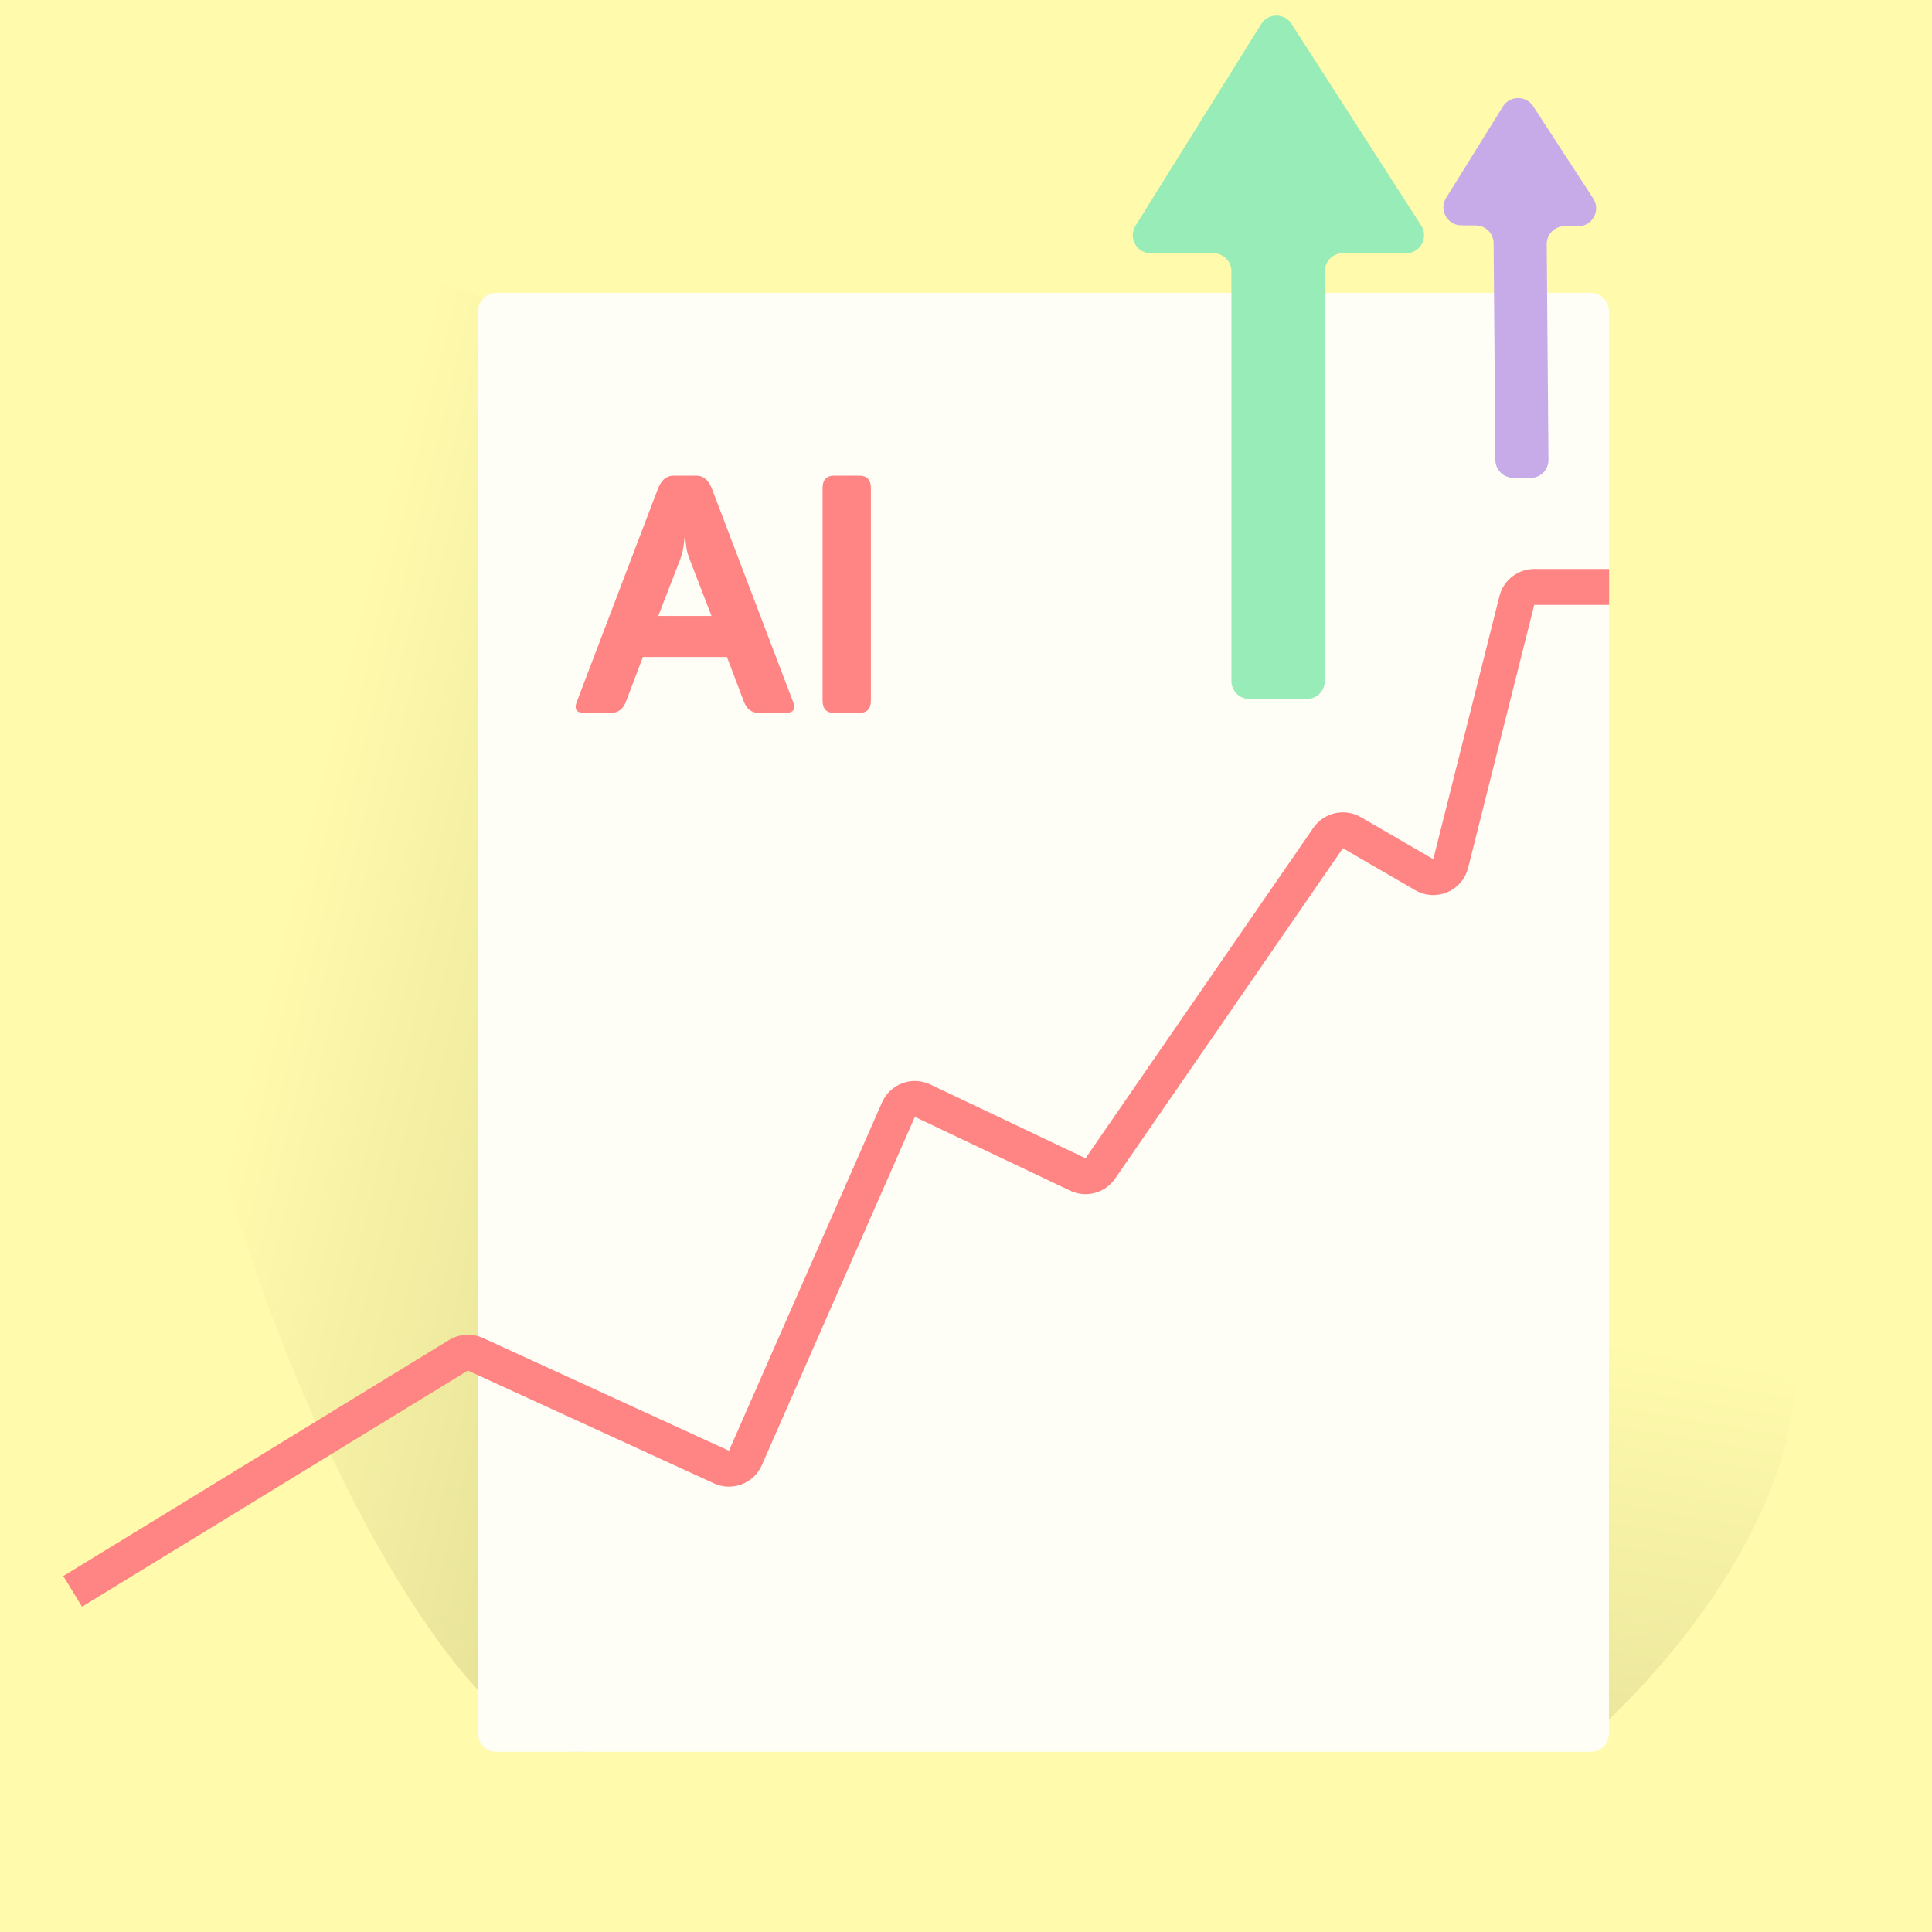 <svg width="5382" height="5382" viewBox="0 0 5382 5382" fill="none" xmlns="http://www.w3.org/2000/svg">
<g clip-path="url(#clip0_44_266)">
<rect width="5382" height="5382" fill="#FFFAAC"/>
<path d="M1964.68 1551.3L1664.45 4839.56C1662.69 4858.88 1649.92 4876.2 1630.68 4878.71C1116.07 4945.77 10.328 2376.84 599.316 1225.63C1076.06 293.799 1700.05 1028.7 1959.39 1524.07C1963.8 1532.49 1965.54 1541.82 1964.68 1551.3Z" fill="url(#paint0_linear_44_266)" fill-opacity="0.9"/>
<path d="M4429.81 4821.47L1406.02 4877.52C1385.68 4877.9 1366.73 4866.23 1361.56 4846.56C1201.91 4239.34 3354 2571.97 4500.54 3136.25C5423.8 3590.64 4867.68 4431.95 4462.28 4808.57C4453.39 4816.83 4441.94 4821.24 4429.81 4821.47Z" fill="url(#paint1_linear_44_266)" fill-opacity="0.9"/>
<path d="M4432 816.004H1382C1354.39 816.004 1332 838.39 1332 866.004V4830C1332 4857.62 1354.39 4880 1382 4880H4432C4459.61 4880 4482 4857.62 4482 4830V866.004C4482 838.39 4459.61 816.004 4432 816.004Z" fill="#FEFEF7"/>
<g filter="url(#filter0_d_44_266)">
<path d="M245 4407L1277.28 3775.4C1291.48 3766.71 1309.08 3765.66 1324.21 3772.6L2009.82 4086.84C2035.21 4098.47 2065.2 4087.06 2076.43 4061.5L2502.78 3091.16C2514.12 3065.35 2544.56 3054.01 2570.02 3066.12L3002.54 3271.72C3024.71 3282.26 3051.24 3275.15 3065.17 3254.95L3699.75 2334.58C3714.56 2313.09 3743.42 2306.61 3766 2319.72L3967.6 2436.7C3996.35 2453.38 4033.08 2437.88 4041.19 2405.65L4225.49 1672.81C4231.08 1650.58 4251.07 1635 4273.98 1635H4432.5" stroke="#FF8484" stroke-width="100" stroke-linecap="square"/>
</g>
<path d="M1628.23 1986C1606.11 1986 1598.89 1975.86 1606.57 1955.59L1832.4 1362.42C1841.93 1337.53 1856.37 1325.09 1875.73 1325.09H1940.25C1959.61 1325.09 1974.05 1337.53 1983.58 1362.42L2209.41 1955.59C2217.09 1975.86 2209.87 1986 2187.75 1986H2114.47C2094.19 1986 2080.06 1975.4 2072.07 1954.2L2025.06 1830.22H1790.92L1743.91 1954.2C1735.92 1975.4 1721.79 1986 1701.51 1986H1628.23ZM1833.79 1715.92H1982.19L1925.5 1569.36C1918.74 1552.15 1914.6 1539.71 1913.06 1532.03C1911.83 1524.04 1910.45 1512.36 1908.91 1497H1907.07C1905.53 1512.36 1904 1524.04 1902.46 1532.03C1901.23 1539.71 1897.24 1552.15 1890.48 1569.36L1833.79 1715.92ZM2323.71 1986C2302.21 1986 2291.45 1974.48 2291.45 1951.44V1359.65C2291.45 1336.61 2302.21 1325.09 2323.71 1325.09H2393.77C2415.28 1325.09 2426.03 1336.61 2426.03 1359.65V1951.44C2426.03 1974.48 2415.28 1986 2393.77 1986H2323.71Z" fill="#FF8484"/>
<path d="M3640.6 1947.13L3480.38 1947.13C3452.76 1947.13 3430.38 1924.75 3430.38 1897.13L3430.38 755.404C3430.38 727.79 3407.99 705.404 3380.38 705.404L3205.64 705.404C3166.4 705.404 3142.46 662.27 3163.21 628.965L3513.28 67.049C3532.69 35.897 3577.93 35.575 3597.78 66.447L3959.06 628.364C3980.45 661.639 3956.56 705.404 3917 705.404L3740.6 705.404C3712.99 705.404 3690.6 727.79 3690.6 755.404L3690.6 1897.13C3690.6 1924.75 3668.22 1947.13 3640.6 1947.13Z" fill="#97ECB7"/>
<path d="M4263.16 1331.43L4215.26 1331.05C4187.96 1330.83 4165.88 1308.75 4165.66 1281.45L4160.8 677.584C4160.58 650.284 4138.51 628.206 4111.21 627.988L4070.56 627.663C4031.53 627.35 4007.89 584.435 4028.49 551.28L4186.58 296.787C4205.9 265.688 4250.99 265.213 4270.96 295.896L4438.29 552.993C4460.03 586.406 4435.85 630.585 4395.98 630.266L4359.13 629.971C4331.2 629.748 4308.5 652.444 4308.73 680.371L4313.56 1281.03C4313.78 1308.96 4291.09 1331.65 4263.16 1331.43Z" fill="#C7AAE8"/>
</g>
<defs>
<filter id="filter0_d_44_266" x="-23.746" y="1385" width="4706.25" height="3290.75" filterUnits="userSpaceOnUse" color-interpolation-filters="sRGB">
<feFlood flood-opacity="0" result="BackgroundImageFix"/>
<feColorMatrix in="SourceAlpha" type="matrix" values="0 0 0 0 0 0 0 0 0 0 0 0 0 0 0 0 0 0 127 0" result="hardAlpha"/>
<feOffset/>
<feGaussianBlur stdDeviation="100"/>
<feComposite in2="hardAlpha" operator="out"/>
<feColorMatrix type="matrix" values="0 0 0 0 1 0 0 0 0 0.71 0 0 0 0 0.71 0 0 0 1 0"/>
<feBlend mode="normal" in2="BackgroundImageFix" result="effect1_dropShadow_44_266"/>
<feBlend mode="normal" in="SourceGraphic" in2="effect1_dropShadow_44_266" result="shape"/>
</filter>
<linearGradient id="paint0_linear_44_266" x1="1070.17" y1="1459.63" x2="5620.83" y2="2554.35" gradientUnits="userSpaceOnUse">
<stop stop-color="#FFFAAC"/>
<stop offset="1" stop-color="#8B874D"/>
</linearGradient>
<linearGradient id="paint1_linear_44_266" x1="4367.63" y1="3732.84" x2="3424.98" y2="9227.44" gradientUnits="userSpaceOnUse">
<stop stop-color="#FFFAAC"/>
<stop offset="1" stop-color="#8B874D"/>
</linearGradient>
<clipPath id="clip0_44_266">
<rect width="5382" height="5382" fill="white"/>
</clipPath>
</defs>
</svg>
